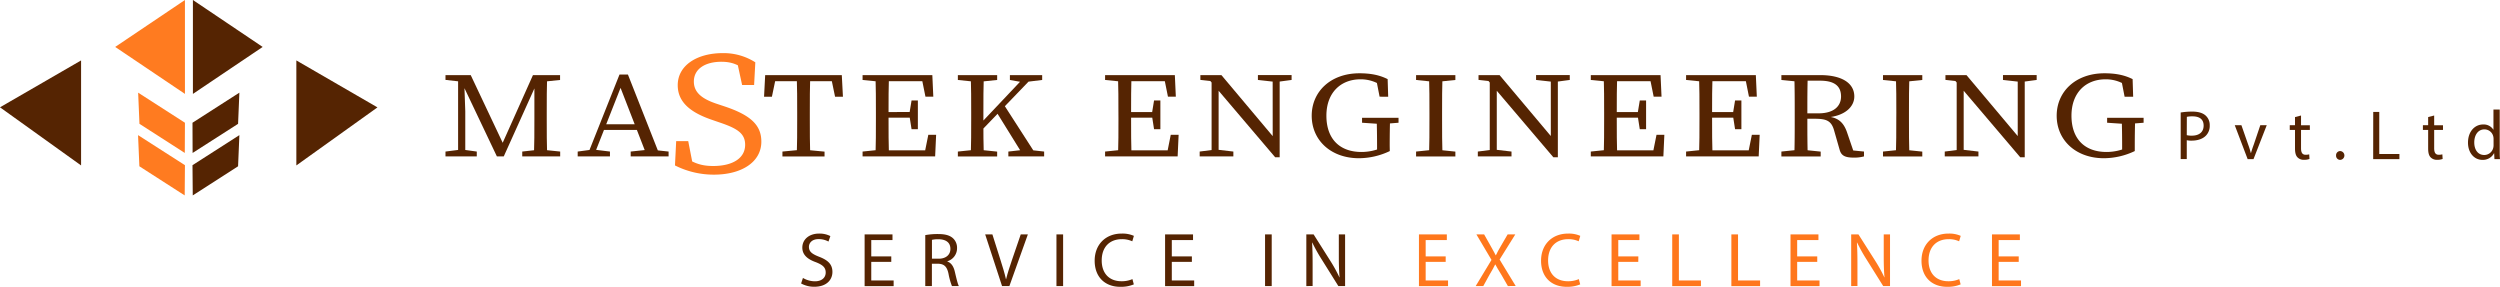 <svg xmlns="http://www.w3.org/2000/svg" viewBox="0 0 1323.94 151.89"><defs><style>.cls-1{fill:#ff7b20;}.cls-2{fill:#552402;}.cls-3{fill:#ff771c;}</style></defs><title>assets4</title><g id="Layer_2" data-name="Layer 2"><g id="Layer_1-2" data-name="Layer 1"><g id="orange"><path class="cls-1" d="M97.94,0V49.73L61,24.86Z"/><path class="cls-1" d="M97.86,81l-24-15.42-.7-16.51L97.94,65Z"/><path class="cls-1" d="M97.94,87.48,73.11,71.56l.7,16.5,24,15.43Z"/></g><g id="brown"><path class="cls-2" d="M42.94,32V87.61L0,56.83Z"/><path class="cls-2" d="M102.16,49.73V0L139.1,24.86Z"/><path class="cls-2" d="M156.94,87.61V32l42.95,24.87Z"/><path class="cls-2" d="M101.94,87.48l24.83-15.92-.69,16.5-24,15.43Z"/><path class="cls-2" d="M101.94,65l24.83-15.93-.69,16.51L102,81Z"/></g><path class="cls-2" d="M425.22,147.19a12.51,12.51,0,0,0,6.32,1.78c3.62,0,5.73-1.9,5.73-4.66,0-2.56-1.46-4-5.16-5.44-4.46-1.58-7.22-3.9-7.22-7.75,0-4.26,3.53-7.42,8.85-7.42a12.42,12.42,0,0,1,6,1.33l-1,2.89a10.89,10.89,0,0,0-5.2-1.3c-3.73,0-5.15,2.23-5.15,4.09,0,2.56,1.66,3.82,5.44,5.28,4.62,1.78,7,4,7,8,0,4.22-3.13,7.87-9.58,7.87a14.17,14.17,0,0,1-7-1.74Z"/><path class="cls-2" d="M472,138.67H461.4v9.86h11.85v3H457.88V124.14h14.76v3H461.4v8.65H472Z"/><path class="cls-2" d="M490,124.51a36.27,36.27,0,0,1,6.77-.57c3.78,0,6.21.69,7.91,2.23a6.81,6.81,0,0,1,2.15,5.19,7.18,7.18,0,0,1-5.15,7v.12c2.11.73,3.37,2.68,4,5.52.89,3.82,1.54,6.45,2.11,7.51h-3.65a35.06,35.06,0,0,1-1.83-6.53c-.81-3.78-2.27-5.2-5.48-5.32h-3.32v11.85H490ZM493.54,137h3.61c3.77,0,6.16-2.07,6.16-5.19,0-3.53-2.55-5.07-6.29-5.11a14.6,14.6,0,0,0-3.48.32Z"/><path class="cls-2" d="M530.66,151.49l-8.93-27.35h3.82l4.26,13.47c1.17,3.69,2.19,7,2.92,10.23h.08c.77-3.17,1.91-6.62,3.12-10.19l4.63-13.51h3.77l-9.78,27.35Z"/><path class="cls-2" d="M563,124.14v27.35h-3.53V124.14Z"/><path class="cls-2" d="M600.44,150.6a17.69,17.69,0,0,1-7.22,1.29c-7.71,0-13.51-4.86-13.51-13.83,0-8.56,5.8-14.36,14.28-14.36a14.76,14.76,0,0,1,6.49,1.21l-.85,2.88a12.87,12.87,0,0,0-5.52-1.13c-6.41,0-10.67,4.1-10.67,11.28,0,6.69,3.85,11,10.51,11a14.12,14.12,0,0,0,5.76-1.13Z"/><path class="cls-2" d="M631.19,138.67H620.56v9.86h11.85v3H617V124.14H631.8v3H620.56v8.65h10.63Z"/><path class="cls-2" d="M673.47,124.14v27.35h-3.53V124.14Z"/><path class="cls-2" d="M691.8,151.49V124.14h3.86L704.42,138a77,77,0,0,1,4.91,8.88l.08,0c-.32-3.65-.4-7-.4-11.24V124.14h3.32v27.35h-3.57l-8.68-13.88a86.21,86.21,0,0,1-5.11-9.13l-.12,0c.2,3.45.28,6.74.28,11.28v11.69Z"/><path class="cls-3" d="M765.6,138.67H755v9.86h11.85v3H751.44V124.14h14.77v3H755v8.65H765.6Z"/><path class="cls-3" d="M798.54,151.49l-3.49-6.05c-1.42-2.31-2.31-3.81-3.16-5.39h-.08c-.77,1.58-1.54,3-3,5.43l-3.29,6H781.5l8.36-13.84-8-13.51h4.1l3.61,6.41c1,1.79,1.78,3.17,2.51,4.63h.12c.77-1.63,1.46-2.88,2.48-4.63l3.73-6.41h4.06l-8.32,13.31,8.52,14Z"/><path class="cls-3" d="M836.84,150.6a17.65,17.65,0,0,1-7.22,1.29c-7.71,0-13.51-4.86-13.51-13.83,0-8.56,5.8-14.36,14.28-14.36a14.76,14.76,0,0,1,6.49,1.21l-.85,2.88a12.84,12.84,0,0,0-5.52-1.13c-6.41,0-10.67,4.1-10.67,11.28,0,6.69,3.86,11,10.51,11a14.12,14.12,0,0,0,5.76-1.13Z"/><path class="cls-3" d="M867.59,138.67H857v9.86h11.85v3H853.44V124.14H868.2v3H857v8.65h10.63Z"/><path class="cls-3" d="M885.57,124.14h3.53v24.39h11.68v3H885.57Z"/><path class="cls-3" d="M916.89,124.14h3.53v24.39H932.1v3H916.89Z"/><path class="cls-3" d="M962.37,138.67H951.74v9.86h11.84v3H948.21V124.14H963v3H951.74v8.65h10.63Z"/><path class="cls-3" d="M980.34,151.49V124.14h3.85L993,138a78.49,78.49,0,0,1,4.91,8.88l.08,0c-.33-3.65-.41-7-.41-11.24V124.14h3.33v27.35H997.3l-8.69-13.88a88,88,0,0,1-5.11-9.13l-.12,0c.2,3.45.28,6.74.28,11.28v11.69Z"/><path class="cls-3" d="M1038.31,150.6a17.65,17.65,0,0,1-7.22,1.29c-7.71,0-13.51-4.86-13.51-13.83,0-8.56,5.8-14.36,14.28-14.36a14.76,14.76,0,0,1,6.49,1.21l-.85,2.88a12.84,12.84,0,0,0-5.52-1.13c-6.41,0-10.67,4.1-10.67,11.28,0,6.69,3.86,11,10.51,11a14.12,14.12,0,0,0,5.76-1.13Z"/><path class="cls-3" d="M1069.07,138.67h-10.63v9.86h11.84v3h-15.37V124.14h14.77v3h-11.24v8.65h10.63Z"/><g id="pvt"><path class="cls-2" d="M1154.84,59.58a37.42,37.42,0,0,1,6.19-.48c3.19,0,5.52.74,7,2.07a6.73,6.73,0,0,1,2.19,5.23,7.33,7.33,0,0,1-1.93,5.33c-1.7,1.82-4.48,2.75-7.63,2.75a10.89,10.89,0,0,1-2.6-.23v10h-3.22Zm3.22,12a10.66,10.66,0,0,0,2.67.26c3.89,0,6.26-1.89,6.26-5.33s-2.33-4.89-5.89-4.89a14.24,14.24,0,0,0-3,.25Z"/><path class="cls-2" d="M1187,66.32l3.52,10.08a43.73,43.73,0,0,1,1.45,4.6h.11c.41-1.49.93-3,1.52-4.6L1197,66.32h3.41l-7,17.94h-3.11l-6.82-17.94Z"/><path class="cls-2" d="M1218.57,61.17v5.15h4.67v2.49h-4.67v9.67c0,2.22.63,3.48,2.44,3.48a7.23,7.23,0,0,0,1.89-.22l.15,2.44a8,8,0,0,1-2.89.45,4.52,4.52,0,0,1-3.52-1.37c-.92-1-1.26-2.56-1.26-4.67V68.81h-2.78V66.32h2.78V62Z"/><path class="cls-2" d="M1237.13,82.33a2.19,2.19,0,0,1,2.22-2.33,2.34,2.34,0,0,1,0,4.67A2.19,2.19,0,0,1,1237.13,82.33Z"/><path class="cls-2" d="M1256.81,59.28H1260V81.55h10.67v2.71h-13.89Z"/><path class="cls-2" d="M1289.08,61.17v5.15h4.67v2.49h-4.67v9.67c0,2.22.63,3.48,2.44,3.48a7.36,7.36,0,0,0,1.89-.22l.15,2.44a8,8,0,0,1-2.89.45,4.52,4.52,0,0,1-3.52-1.37c-.93-1-1.26-2.56-1.26-4.67V68.81h-2.78V66.32h2.78V62Z"/><path class="cls-2" d="M1323.79,58V79.63c0,1.59,0,3.41.15,4.63H1321l-.15-3.11h-.08a6.63,6.63,0,0,1-6.11,3.52c-4.34,0-7.67-3.67-7.67-9.12,0-6,3.67-9.63,8-9.63a6,6,0,0,1,5.41,2.74h.07V58Zm-3.26,15.67a5.85,5.85,0,0,0-.14-1.37,4.81,4.81,0,0,0-4.71-3.78c-3.37,0-5.37,3-5.37,6.93,0,3.63,1.78,6.63,5.3,6.63a4.91,4.91,0,0,0,4.78-3.89,5.68,5.68,0,0,0,.14-1.4Z"/></g><path class="cls-1" d="M394.61,76.67c0-6-4.15-8.64-13.4-11.77l-4-1.38c-10.85-3.68-18.3-9-18.3-18.39,0-10.58,10.32-17,23.83-17A31.26,31.26,0,0,1,400,33l-.64,12H393l-3-13.89,6.8,3v4.6c-5.21-4.41-9.14-6-14.78-6-8.3,0-14.57,3.59-14.57,10.49,0,5.79,4.36,9.19,12.12,11.77l4.15,1.38c14,4.69,19.47,10,19.47,18.67,0,10.85-10.53,17.47-25.11,17.47a45.6,45.6,0,0,1-20.63-4.88l.64-12.87h6.38l2.76,14.16-6.91-2.57V81.91c6.59,4.14,10.21,6,17.44,6C387.91,87.89,394.61,83.84,394.61,76.67Z"/><path class="cls-2" d="M235.92,39.78h9.81v3.53h-.9l-8.91-1Zm0,40.48,7.8-1h1.49l7.28,1v2.57H235.92Zm6.68-40.48h3.13l.67,19.14V82.83h-3.8Zm.08,0h6.61L267.5,78.33H265l17.24-38.55h3.94l-19.4,43.05h-3.64Zm33.89,40.48,8.92-1H287l9.66,1v2.57H276.57ZM283,62.91V39.78h6.76c-.22,6.49-.22,13.17-.22,19.92v3.21c0,6.62,0,13.3.22,19.92h-7C283,76.34,283,69.66,283,62.91Zm3.19-23.13h10.41v2.57l-9.66,1h-.75Z"/><path class="cls-2" d="M305.93,80.26l7.43-1h1.49l8.17,1v2.57H305.93Zm22.15-40.8h4.45l17.1,43.37h-6.91L327.78,44.34h1.71L314.33,82.83h-3.5Zm-8.7,26.34h20.07l1.19,3H318.19ZM334,80.26l9.37-1h1.48l9.22,1v2.57H334Z"/><path class="cls-2" d="M407.82,43l3.35-3.21-2.38,11.43h-4.16l.59-11.43H445.8l.6,11.43h-4.17l-2.37-11.43L443.2,43Zm18.43,36.3,10.41,1v2.57h-22.3V80.26l10.41-1ZM422.17,59.7c0-6.62,0-13.3-.23-19.92h7.14c-.22,6.49-.22,13.17-.22,19.92v3.21c0,6.62,0,13.3.22,19.92h-7.14c.23-6.49.23-13.17.23-19.92Z"/><path class="cls-2" d="M456.8,42.35V39.78h10.4v3.53h-.74Zm10.4,36.94v3.54H456.8V80.26l9.66-1ZM463.86,59.7c0-6.62,0-13.3-.22-19.92h7.13c-.22,6.49-.22,13.17-.22,19.92v2.44c0,7.39,0,14.07.22,20.69h-7.13c.22-6.49.22-13.17.22-19.92Zm23.93-19.92L491.14,43H467.2V39.78h26.54l.52,11.43H490.1ZM484,62.33H467.2v-3H484Zm11.75,9.06-.52,11.44h-28V79.61h25.42l-3.34,3.22,2.3-11.44ZM481.62,60l1.12-6.81h3.34V68.43h-3.34l-1.12-7.13Z"/><path class="cls-2" d="M507.26,42.35V39.78h20.81v2.57l-9.66,1h-1.49Zm11.15,36.94,9.66,1v2.57H507.26V80.26l9.66-1ZM514.32,59.7c0-6.62,0-13.3-.22-19.92H521c-.22,6.49-.22,13.17-.22,19.92v4.88c0,5,0,11.63.22,18.25H514.1c.22-6.49.22-13.17.22-19.92Zm3.2,7.58,26-27.5H548L517.52,71.45Zm13.75-12.4,18,27.95h-7l-14.87-24ZM534,80.26l8.92-1h1.11l8.92,1v2.57H534Zm.82-37.91V39.78h17.09v2.57l-8.17,1-1.49.32Z"/><path class="cls-2" d="M585.23,42.35V39.78h10.4v3.53h-.74Zm10.4,36.94v3.54h-10.4V80.26l9.66-1ZM592.29,59.7c0-6.62,0-13.3-.23-19.92h7.14C599,46.27,599,53,599,59.7v2.44c0,7.39,0,14.07.22,20.69h-7.14c.23-6.49.23-13.17.23-19.92Zm23.93-19.92L619.56,43H595.63V39.78h26.54l.52,11.43h-4.17Zm-3.79,22.55h-16.8v-3h16.8Zm11.74,9.06-.52,11.44h-28V79.61h25.42l-3.34,3.22L620,71.39ZM610.05,60l1.11-6.81h3.35V68.43h-3.35l-1.11-7.13Z"/><path class="cls-2" d="M635.32,80.26l7.8-1h1.49l8.55,1v2.57H635.32ZM640,41.77l4.61,1.54-8.92-1V39.78h11.15l30.84,36.69v6.81H675.3Zm1.63-2,3.72,2.57V82.83h-3.72Zm24.53,0H684v2.57l-7.43,1h-1.49l-8.92-1Zm7.81,0h3.71v43.5L674,80.06Z"/><path class="cls-2" d="M736,80a38.23,38.23,0,0,1-16.35,3.79c-14.87,0-25-9.57-25-22.49s10.18-22.49,25.27-22.49c6.17,0,10.77,1,14.94,3.09l.29,9.31H730.6l-1.86-9.51L733.35,43v3.66A19.61,19.61,0,0,0,720.49,42c-10.4,0-18.06,7-18.06,19.27s7,19.21,18.58,19.21a27.18,27.18,0,0,0,11.6-2.63l-3.35,3V77.17c0-4.88-.07-9.89-.22-14.78h7.13c-.15,4.82-.22,9.77-.22,14.78ZM721.31,65V62.39h19.32V65l-8.17.65H731Z"/><path class="cls-2" d="M749.92,42.35V39.78h20.81v2.57l-9.66,1h-1.49Zm11.15,36.94,9.66,1v2.57H749.92V80.26l9.66-1ZM757,59.7c0-6.62,0-13.3-.22-19.92h7.13c-.22,6.49-.22,13.17-.22,19.92v3.21c0,6.62,0,13.3.22,19.92h-7.13c.22-6.49.22-13.17.22-19.92Z"/><path class="cls-2" d="M782.62,80.26l7.81-1h1.48l8.55,1v2.57H782.62Zm4.68-38.49,4.61,1.54-8.92-1V39.78h11.15L825,76.47v6.81h-2.38Zm1.64-2,3.72,2.57V82.83h-3.72Zm24.53,0h17.84v2.57l-7.44,1h-1.48l-8.92-1Zm7.8,0H825v43.5l-3.72-3.22Z"/><path class="cls-2" d="M842.45,42.35V39.78h10.41v3.53h-.75Zm10.41,36.94v3.54H842.45V80.26l9.66-1ZM849.51,59.7c0-6.62,0-13.3-.22-19.92h7.13c-.22,6.49-.22,13.17-.22,19.92v2.44c0,7.39,0,14.07.22,20.69h-7.13c.22-6.49.22-13.17.22-19.92Zm23.93-19.92L876.79,43H852.86V39.78h26.53l.52,11.43h-4.16Zm-3.79,22.55H852.86v-3h16.79Zm11.75,9.06-.52,11.44h-28V79.61h25.42l-3.35,3.22,2.3-11.44ZM867.27,60l1.12-6.81h3.34V68.43h-3.34l-1.12-7.13Z"/><path class="cls-2" d="M892.91,42.35V39.78h10.41v3.53h-.74Zm10.41,36.94v3.54H892.91V80.26l9.67-1ZM900,59.7c0-6.62,0-13.3-.23-19.92h7.14c-.23,6.49-.23,13.17-.23,19.92v2.44c0,7.39,0,14.07.23,20.69h-7.14c.23-6.49.23-13.17.23-19.92Zm23.93-19.92L927.25,43H903.32V39.78h26.53l.52,11.43h-4.16Zm-3.79,22.55h-16.8v-3h16.8Zm11.74,9.06-.52,11.44h-28V79.61h25.42l-3.35,3.22,2.31-11.44ZM917.74,60l1.11-6.81h3.35V68.43h-3.35l-1.11-7.13Z"/><path class="cls-2" d="M943.38,42.35V39.78h10.4v3.53H953Zm11.15,36.94,9.66,1v2.57H943.38V80.26l9.66-1ZM950.44,59.7c0-6.62,0-13.3-.22-19.92h7.13c-.22,6.68-.22,13-.22,20.56v1.93c0,7.26,0,13.94.22,20.56h-7.13c.22-6.49.22-13.17.22-19.92Zm3.34.32h9.29c8,0,11.9-3.73,11.9-8.93,0-5.4-3.35-8.36-11.08-8.36H953.78V39.78H964C975.34,39.78,982,44,982,51.09c0,5.46-5,10.41-14.72,11.11l.22-.51c5.36.45,8.63,2.57,10.63,8.35l3.64,10.67-2.3-1.22,7.66.77v2.57a19.94,19.94,0,0,1-5.36.64c-4.6,0-6.61-1-7.5-4l-3-10.48c-1.49-5.2-4.24-6.1-10.4-6.1h-7.07Z"/><path class="cls-2" d="M997.19,42.35V39.78H1018v2.57l-9.67,1h-1.48Zm11.14,36.94,9.67,1v2.57H997.19V80.26l9.66-1Zm-4.08-19.59c0-6.62,0-13.3-.23-19.92h7.14c-.22,6.49-.22,13.17-.22,19.92v3.21c0,6.62,0,13.3.22,19.92H1004c.23-6.49.23-13.17.23-19.92Z"/><path class="cls-2" d="M1029.89,80.26l7.8-1h1.49l8.55,1v2.57h-17.84Zm4.68-38.49,4.61,1.54-8.92-1V39.78h11.15l30.84,36.69v6.81h-2.38Zm1.64-2,3.71,2.57V82.83h-3.71Zm24.52,0h17.84v2.57l-7.43,1h-1.49l-8.92-1Zm7.81,0h3.71v43.5l-3.71-3.22Z"/><path class="cls-2" d="M1130.52,80a38.23,38.23,0,0,1-16.35,3.79c-14.87,0-25-9.57-25-22.49s10.18-22.49,25.27-22.49c6.17,0,10.77,1,14.94,3.09l.29,9.31h-4.53l-1.86-9.51,4.61,1.29v3.66A19.61,19.61,0,0,0,1115.06,42c-10.4,0-18.06,7-18.06,19.27s7,19.21,18.58,19.21a27.18,27.18,0,0,0,11.6-2.63l-3.35,3V77.17c0-4.88-.07-9.89-.22-14.78h7.13c-.14,4.82-.22,9.77-.22,14.78Zm-14.64-15V62.39h19.32V65l-8.17.65h-1.49Z"/></g></g></svg>